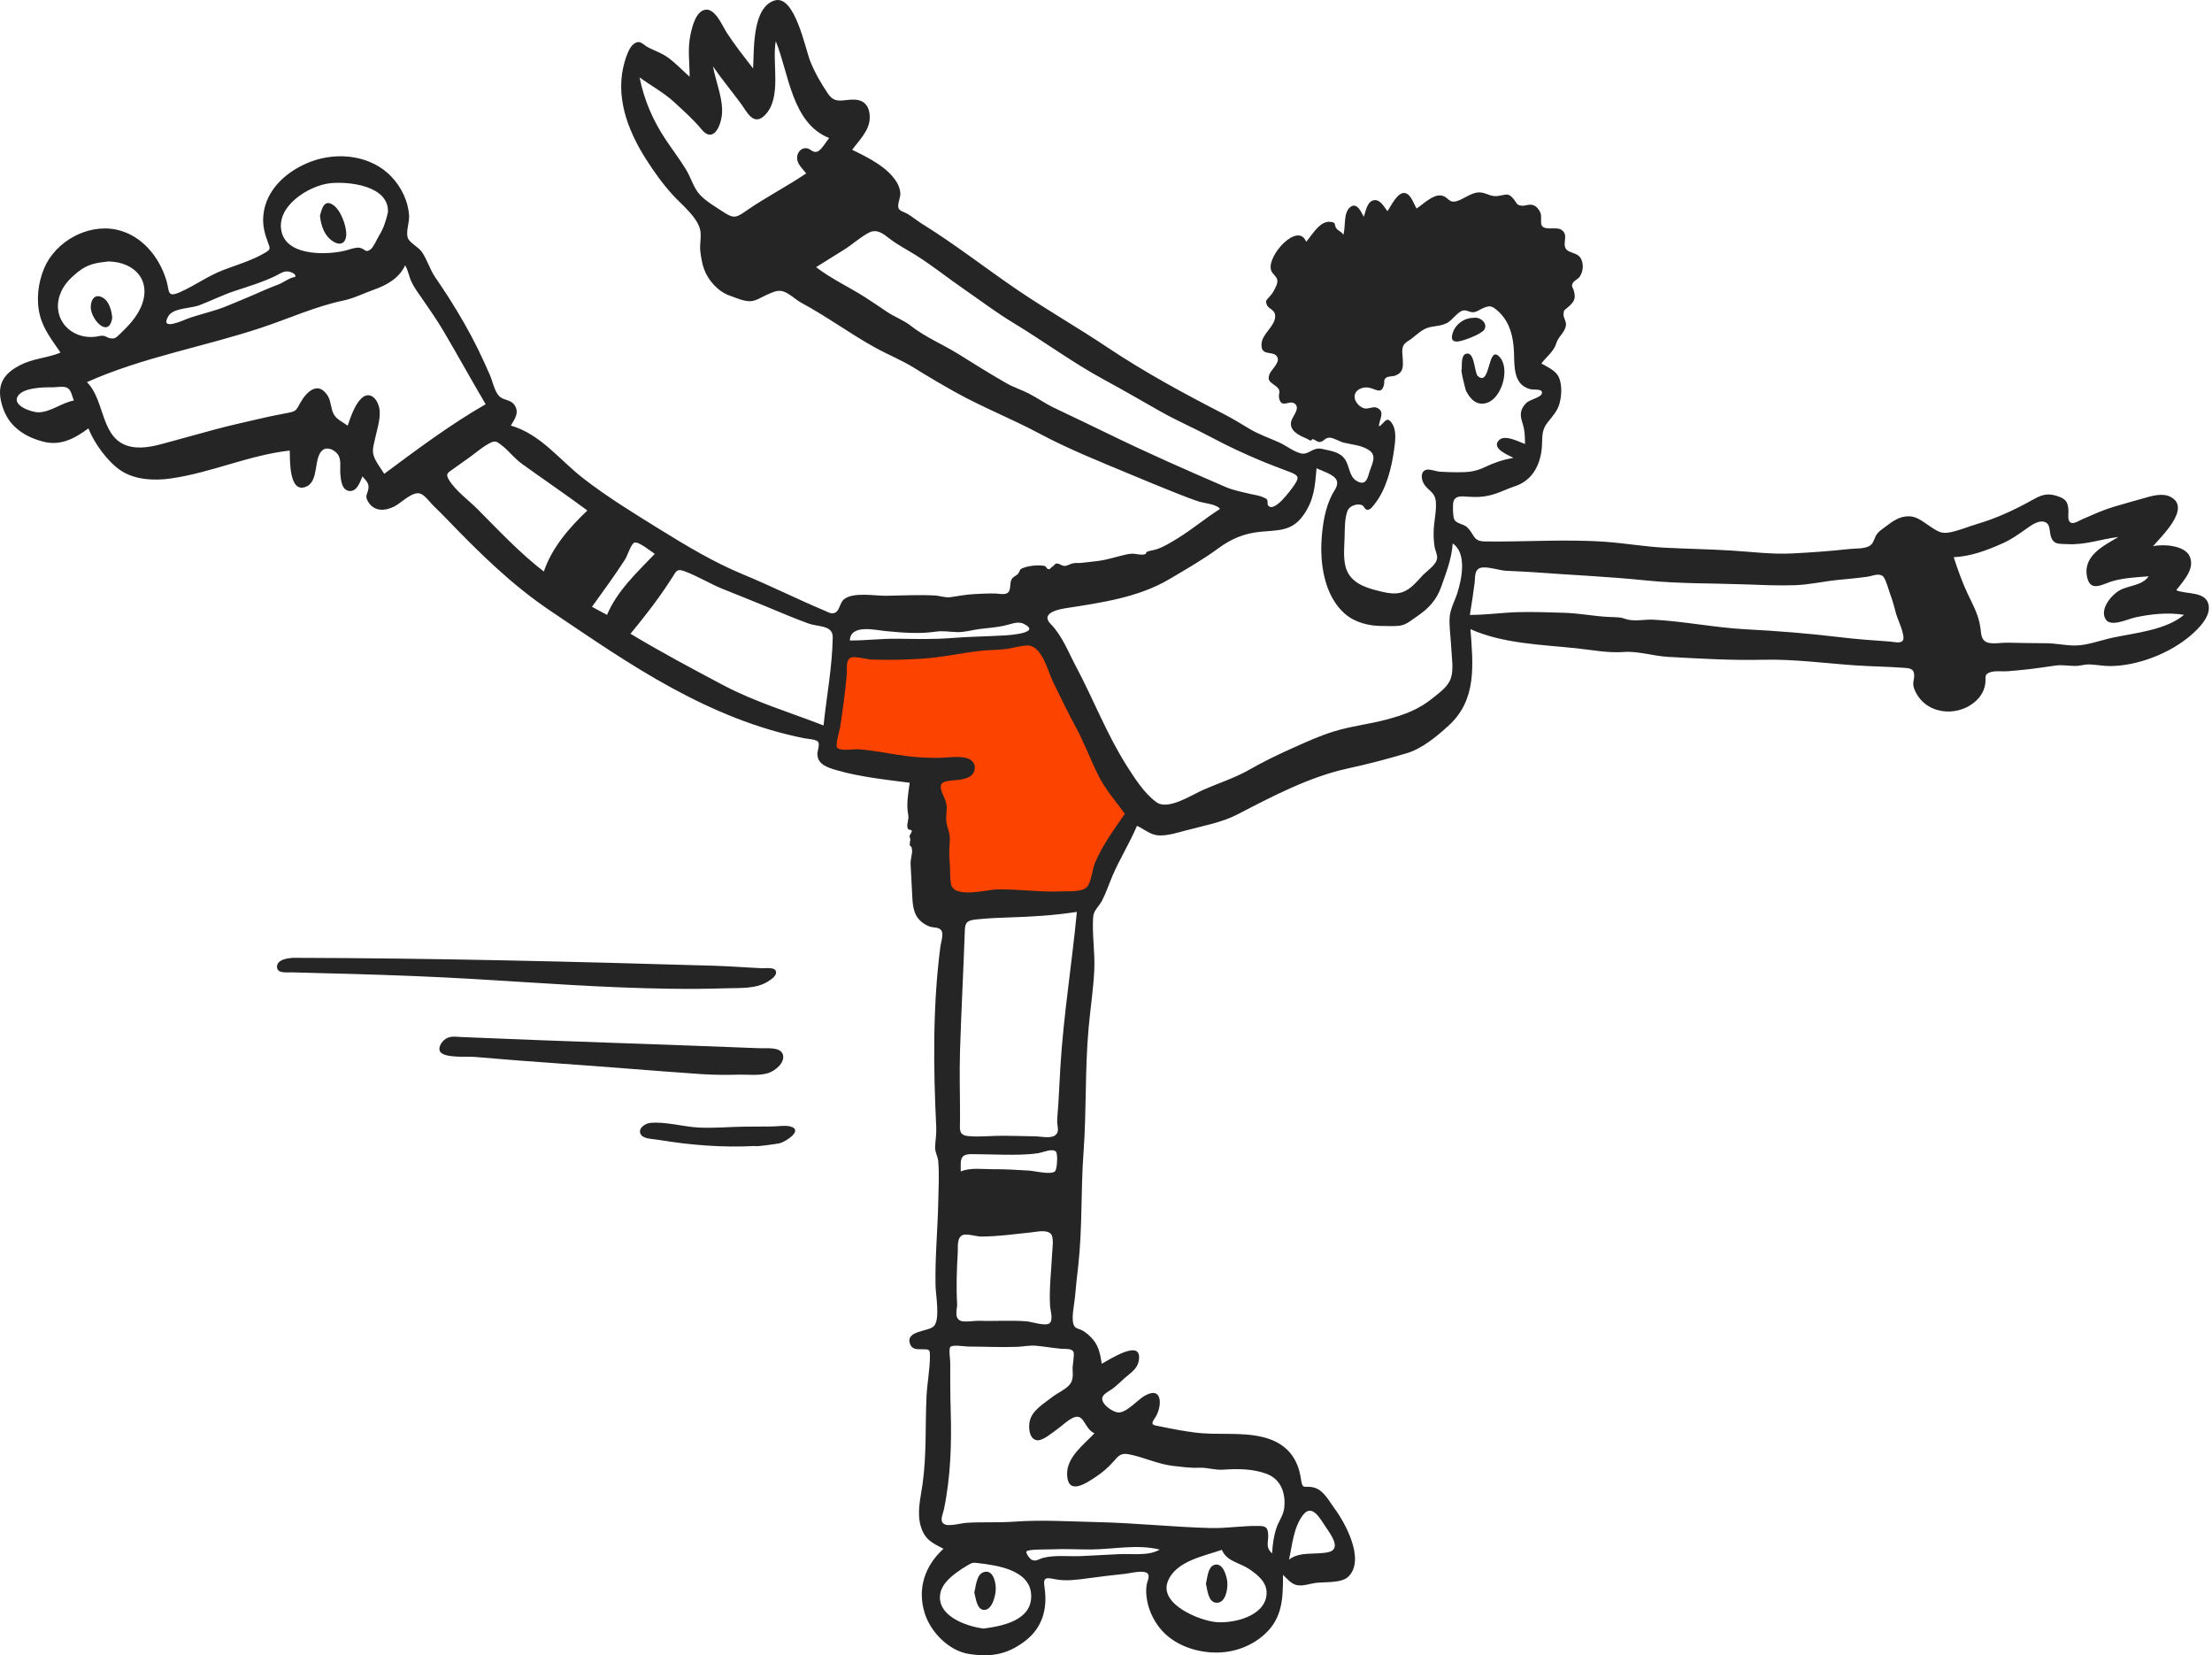 <svg width="401" height="300" viewBox="0 0 401 300" fill="none" xmlns="http://www.w3.org/2000/svg">
<path fill-rule="evenodd" clip-rule="evenodd" d="M167.877 117.541C163.276 117.835 158.637 117.715 154.031 117.569C153.578 117.554 152.493 117.343 152.216 117.614C151.898 117.927 151.966 119.647 151.913 120.073C151.516 123.3 151.117 126.528 150.72 129.756C150.537 131.238 150.354 132.72 150.172 134.202C150.12 134.623 149.604 136.445 149.85 136.81C150.298 137.475 153.506 137.627 154.352 137.79L164.42 139.73C165.369 139.912 167.789 139.955 168.228 140.704C168.507 141.179 168.337 142.466 168.37 143.005L168.644 147.454C169.002 153.281 169.361 159.108 169.719 164.935C176.845 164.362 183.971 163.79 191.097 163.217C192.831 163.077 194.565 162.938 196.299 162.799C196.711 162.765 197.577 162.852 197.914 162.624C198.65 162.126 199.277 159.994 199.674 159.228C200.686 157.275 201.698 155.322 202.71 153.369C203.686 151.487 204.661 149.605 205.636 147.723C205.886 147.241 206.509 146.438 206.494 145.911C206.476 145.318 205.591 144.255 205.314 143.748C204.503 142.261 203.693 140.774 202.882 139.287C198.869 131.924 194.857 124.561 190.844 117.199C190.64 116.825 190.186 115.469 189.788 115.262C189.015 114.862 186.312 115.667 185.479 115.762C179.626 116.43 173.758 117.166 167.877 117.541Z" fill="#FD4300"/>
<path fill-rule="evenodd" clip-rule="evenodd" d="M100 104.893C101.422 106.581 102.845 108.269 104.268 109.957C108.04 105.301 111.812 100.645 115.584 95.989C113.693 95.144 111.802 94.299 109.911 93.454C108.233 92.704 108.447 93.061 107.385 94.547C104.924 97.996 102.462 101.445 100 104.893Z" fill="#252525"/>
<path fill-rule="evenodd" clip-rule="evenodd" d="M172.745 214.718C172.739 217.171 172.733 219.625 172.727 222.078C180.231 221.708 187.735 221.339 195.238 220.969C194.897 219.94 194.556 218.911 194.215 217.882C193.949 217.078 193.612 214.648 192.965 214.109C192.258 213.52 189.148 214.127 188.199 214.161C183.047 214.347 177.896 214.533 172.745 214.718Z" fill="#252525"/>
<path fill-rule="evenodd" clip-rule="evenodd" d="M154.869 29.004C146.103 34.542 137.337 40.08 128.571 45.618C130.507 47.882 132.442 50.145 134.377 52.409C134.841 52.951 134.923 53.294 135.453 53.241C136.07 53.18 137.108 52.212 137.622 51.892C143.836 48.024 150.05 44.156 156.264 40.288C158.144 39.118 160.024 37.947 161.905 36.777C159.559 34.186 157.214 31.595 154.869 29.004Z" fill="#252525"/>
<path fill-rule="evenodd" clip-rule="evenodd" d="M358.539 115.56C358.222 112.986 356.924 110.369 355.975 107.985C354.856 105.175 353.677 102.39 352.47 99.617C351.705 97.862 351.428 98.293 349.43 98.372C347.094 98.463 344.759 98.554 342.424 98.646C344.222 105.174 346.02 111.701 347.818 118.229C348.13 119.359 348.633 123.595 349.613 124.167C349.953 124.366 351.126 124.11 351.511 124.096C352.613 124.055 353.714 124.013 354.816 123.972C356.313 123.916 357.81 123.86 359.307 123.804C359.099 121.053 358.876 118.299 358.539 115.56Z" fill="#252525"/>
<path fill-rule="evenodd" clip-rule="evenodd" d="M210.232 280.845C206.214 279.83 201.843 280.792 197.795 280.82C195.41 280.837 193.03 280.678 190.646 280.801C189.848 280.842 186.195 280.736 186.07 281.216C185.975 281.585 186.701 282.514 186.983 282.667C187.771 283.097 188.326 282.544 189.122 282.34C191.279 281.783 193.801 282.127 196.017 282.021C198.336 281.91 200.654 281.772 202.973 281.666C205.283 281.559 208.23 282.038 210.232 280.845ZM13.387 72.587C13.079 71.881 12.952 70.76 12.244 70.318C11.588 69.908 10.213 70.207 9.455 70.197C7.843 70.175 4.343 70.237 3.29 71.705C2.01 73.489 5.776 74.761 7.033 74.727C9.215 74.667 11.201 72.991 13.387 72.587ZM53.515 50.195C53.681 49.743 53.098 49.444 52.676 49.3C51.605 48.934 50.9 49.543 49.956 50.002C47.574 51.159 44.985 51.924 42.479 52.76C40.298 53.487 38.274 54.507 36.135 55.327C34.619 55.908 31.418 55.795 30.544 57.261C28.82 60.156 33.337 57.984 34.133 57.703C36.417 56.898 38.848 56.402 41.087 55.481C43.241 54.596 45.438 53.695 47.571 52.736C48.544 52.298 49.511 51.926 50.503 51.544C51.431 51.187 52.528 50.289 53.515 50.195ZM118.697 100.382C118.128 100.033 115.795 98.086 115.012 98.343C114.4 98.544 113.715 100.781 113.333 101.369C111.423 104.31 109.363 107.13 107.315 109.975C108.223 110.464 109.132 110.952 110.042 111.441C111.895 107.049 115.469 103.762 118.697 100.382ZM154.065 116.081C156.991 116.088 159.889 115.721 162.811 115.762C166.086 115.808 169.303 115.896 172.574 115.629C175.793 115.365 179 115.353 182.218 115.157C183.231 115.095 188.869 114.665 185.566 113.053C184.455 112.51 183.119 113.186 181.912 113.43C180.514 113.712 179.102 113.818 177.689 113.988C176.342 114.15 174.911 114.598 173.552 114.565C172.127 114.53 171.057 114.276 169.624 114.482C166.654 114.909 163.696 114.67 160.727 114.395C158.68 114.205 154.186 113.054 154.065 116.081ZM233.679 282.664C235.562 281.145 238.54 281.803 240.778 281.319C243.248 280.784 241.303 278.166 240.355 276.772C239.368 275.318 237.881 272.414 236.221 274.565C234.487 276.812 234.282 279.981 233.679 282.664ZM174.409 216.685C174.346 218.05 173.67 219.454 175.09 219.923C176.452 220.372 178.79 219.689 180.202 219.567C182.042 219.408 183.853 219.105 185.687 218.915C186.506 218.831 187.329 218.768 188.153 218.843C188.719 218.895 190.086 219.511 190.593 219.256C191.216 218.943 191.517 217.254 191.009 216.603C190.458 215.897 187.128 216.597 185.937 216.687C182.056 216.982 178.273 216.511 174.409 216.685ZM174.171 212.306C175.958 211.57 178.081 211.915 179.962 211.904C182.176 211.893 184.364 212.014 186.572 212.158C187.549 212.221 190.4 212.945 191.22 212.32C191.651 211.991 191.805 209.174 191.44 208.742C190.844 208.037 188.972 208.886 188.205 209C186.152 209.305 184.056 209.298 181.984 209.278C180.045 209.261 178.099 209.175 176.161 209.17C173.865 209.165 174.176 210.338 174.171 212.306ZM112.706 96.802C111.976 96.379 109.58 94.434 108.685 94.729C107.924 94.981 107.115 97.302 106.66 98.031C105.794 99.42 104.879 100.783 103.981 102.152C103.407 103.028 101.877 104.61 102.138 105.794C102.277 106.424 103.552 107.513 104.195 107.322C104.859 107.125 105.953 104.654 106.322 104.167C108.317 101.532 110.823 99.549 112.706 96.802ZM345.035 99.656C347.592 104.667 347.921 110.334 349.306 115.713C349.629 116.964 350.126 118.2 350.399 119.459C350.552 120.161 350.271 121.363 350.664 121.96C351.647 123.455 356.196 122.98 357.177 121.664C357.753 120.891 357.306 120.089 357.06 119.287C356.729 118.203 356.888 117.259 356.696 116.177C356.311 114.009 354.357 111.82 353.43 109.819C352.418 107.633 351.952 105.002 350.502 103.049C349.531 101.743 346.808 99.046 345.035 99.656ZM178.312 295.153C181.733 294.703 187.115 293.686 186.935 289.088C186.757 284.518 180.765 283.706 177.43 283.305C176.452 283.188 176.346 283.132 175.353 283.724C174.671 284.131 173.992 284.566 173.356 285.041C172.118 285.966 170.715 287.226 170.451 288.839C169.779 292.937 175.309 294.789 178.312 295.153ZM158.756 35.527C160.308 35.691 158.243 34.183 157.852 34C156.664 33.446 155.345 33.546 154.084 33.757C151.033 34.267 148.332 36.829 145.725 38.413C142.964 40.089 140.239 41.985 137.36 43.449C136.044 44.118 134.956 44.686 133.862 45.685C133.305 46.194 133.112 46.547 132.362 46.547C131.947 46.547 131.02 45.576 130.578 46.138C129.343 47.706 135.565 48.213 136.214 48.107C139.458 47.576 142.272 46.345 145.055 44.676C147.897 42.973 150.915 41.589 153.771 39.931C155.005 39.214 156.062 38.263 157.188 37.411C157.349 37.289 157.641 36.878 157.804 36.722C158.066 36.799 158.285 36.731 158.461 36.518C158.553 36.186 158.651 35.855 158.756 35.527ZM221.507 280.888C218.352 282.008 213.194 282.88 211.714 286.581C210.037 290.773 217.574 293.762 220.532 293.99C223.639 294.229 229.161 292.971 229.594 289.107C229.843 286.883 228.08 285.464 226.432 284.355C224.748 283.221 222.345 282.978 221.507 280.888ZM19.624 47.384C17.394 47.64 15.878 47.86 14.102 49.307C12.628 50.509 11.413 51.722 10.813 53.575C9.424 57.858 12.856 61.535 17.265 61.036C17.751 60.981 18.226 60.802 18.719 60.851C19.173 60.897 19.489 61.222 19.873 61.287C20.776 61.441 20.951 61.282 21.692 60.58C23.203 59.146 24.72 57.57 25.557 55.635C27.574 50.975 24.542 47.468 19.624 47.384ZM70.329 38.459C70.546 33.635 63.204 32.843 59.819 33.21C55.975 33.626 49.668 37.529 51.132 42.317C52.421 46.532 59.69 46.21 62.832 45.354C63.504 45.171 64.548 44.773 65.21 44.907C66.203 45.108 66.252 45.926 67.188 45.186C67.776 44.721 68.308 43.366 68.723 42.698C69.551 41.368 69.979 39.981 70.329 38.459ZM173.524 236.527C173.423 237.56 173.028 238.888 174.14 239.379C174.827 239.683 176.733 239.35 177.423 239.375C180.304 239.477 183.26 239.248 186.122 239.477C186.969 239.545 189.499 240.404 190.252 239.828C190.989 239.265 190.414 237.504 190.365 236.715C190.164 233.498 190.595 230.371 190.734 227.172C190.771 226.313 191.125 224.225 190.467 223.589C189.665 222.814 187.885 223.262 186.929 223.359C183.947 223.661 180.879 224.103 177.882 224.11C177.059 224.112 175.237 223.528 174.523 223.836C173.427 224.308 173.685 225.958 173.624 227.011C173.441 230.187 173.32 233.349 173.524 236.527ZM106.481 92.519C102.571 89.622 98.519 86.876 94.609 84.059C93.217 83.057 92.182 81.625 90.877 80.647C90.059 80.032 89.81 79.765 88.692 80.358C87.399 81.043 86.198 82.12 85.005 82.971C84.004 83.685 82.998 84.393 81.996 85.105C81.067 85.764 80.755 85.913 81.414 87.008C82.572 88.934 84.978 90.671 86.551 92.255C90.432 96.164 94.223 100.207 98.584 103.584C100.083 99.21 103.184 95.654 106.481 92.519ZM150.31 25.012C143.523 22.33 143.008 13.249 140.634 7.461C139.899 11.424 141.849 17.863 138.557 20.975C136.532 22.889 135.359 20.188 134.272 18.718C132.616 16.48 130.839 14.341 129.258 12.045C129.744 14.814 131.134 17.922 130.874 20.737C130.67 22.948 129.257 25.976 127.201 23.469C125.789 21.747 123.981 20.137 122.334 18.61C120.354 16.775 118.096 15.589 115.944 14.024C116.777 18.164 118.366 21.84 120.707 25.344C121.908 27.142 123.224 28.869 124.357 30.712C125.284 32.218 125.722 34.091 126.95 35.371C128.097 36.566 129.784 37.52 131.158 38.438C133.114 39.745 133.583 39.373 135.382 38.131C138.863 35.727 142.644 33.802 146.148 31.428C145.499 30.57 144.463 29.723 144.497 28.555C144.525 27.61 145.248 26.75 146.216 26.863C146.975 26.952 147.325 27.747 148.17 27.479C148.883 27.252 149.859 25.547 150.31 25.012ZM384.029 97.325C380.883 97.697 377.947 98.817 374.723 98.613C373.418 98.53 372.444 98.771 371.872 97.462C371.414 96.415 371.882 94.826 370.445 94.541C369.379 94.33 368.061 95.32 367.273 95.88C365.858 96.886 364.604 97.779 363.002 98.49C360.161 99.75 357.278 100.846 354.173 100.983C354.924 103.264 355.715 105.549 356.755 107.717C357.752 109.795 358.733 111.563 359.03 113.878C359.157 114.869 359.157 115.948 360.129 116.384C361.083 116.811 362.784 116.459 363.817 116.477C366.181 116.52 368.548 116.575 370.913 116.581C372.715 116.584 374.508 117.014 376.263 116.989C378.445 116.957 380.913 116.009 383.041 115.559C387.073 114.706 392.715 114.177 395.928 111.427C392.954 110.959 389.925 111.277 387.003 111.918C385.666 112.212 382.597 113.74 381.701 112.21C380.633 110.387 382.723 107.87 384.198 107.023C385.862 106.067 388.345 106.17 389.518 104.447C387.303 104.634 384.969 104.716 382.827 105.367C381.186 105.866 379.069 107.288 378.419 104.826C377.367 100.836 381.285 98.944 384.029 97.325ZM149.294 131.483C149.85 126.201 150.87 120.864 150.96 115.547C150.999 113.25 148.403 113.661 146.586 113.008C143.946 112.059 141.357 110.936 138.765 109.866C136.18 108.799 133.582 107.77 130.988 106.725C128.633 105.777 126.374 104.343 124 103.501C122.708 103.042 122.607 103.49 121.857 104.675C121.128 105.829 120.362 106.958 119.568 108.068C117.902 110.401 116.119 112.647 114.296 114.858C119.781 118.16 125.506 121.212 131.166 124.205C136.942 127.259 143.225 129.108 149.294 131.483ZM266.462 111.448C269.363 111.455 272.188 111.037 275.077 110.948C277.933 110.861 280.694 110.986 283.526 111.06C286.246 111.131 288.913 111.683 291.625 111.812C292.285 111.843 292.971 111.84 293.627 111.913C294.286 111.987 294.677 112.232 295.29 112.336C296.794 112.591 298.259 112.23 299.777 112.311C305.374 112.61 310.889 113.76 316.488 114.051C322.243 114.351 327.861 114.798 333.59 115.488C336.618 115.853 339.651 116.067 342.693 116.28C343.317 116.324 344.652 116.717 344.994 116.005C345.409 115.141 344.001 112.189 343.742 111.274C343.405 110.085 343.128 108.869 342.676 107.716C342.411 107.042 341.853 104.842 341.315 104.414C340.566 103.818 339.447 104.391 338.572 104.517C336.8 104.773 334.999 104.926 333.218 105.101C330.58 105.362 327.941 105.985 325.305 106.064C322.33 106.153 319.37 106.026 316.398 105.915C310.447 105.692 304.351 105.807 298.43 105.199C291.588 104.497 284.714 104.211 277.856 103.695C276.23 103.573 274.6 103.542 272.973 103.444C271.809 103.375 269.433 102.557 268.345 102.936C267.24 103.321 267.45 104.629 267.324 105.646C267.086 107.585 266.777 109.519 266.462 111.448ZM195.217 165.27C191.088 165.905 187.038 166.154 182.864 166.274C181.023 166.326 179.194 166.415 177.36 166.599C175.827 166.753 174.968 166.82 174.911 168.499C174.662 175.861 174.261 183.144 174.035 190.509C173.907 194.667 174.054 198.83 174.04 202.99C174.034 204.569 173.711 205.707 175.446 205.891C177.554 206.115 179.766 205.821 181.887 205.841C183.839 205.86 185.792 205.908 187.744 205.95C188.997 205.977 191.321 206.601 191.742 205.083C191.876 204.598 191.635 203.746 191.647 203.209C191.671 202.21 191.794 201.201 191.854 200.202C191.992 197.911 192.093 195.618 192.232 193.327C192.801 183.941 194.332 174.632 195.217 165.27ZM147.943 48.419C150.666 50.509 153.764 51.946 156.675 53.773C158.071 54.65 159.418 55.589 160.785 56.508C162.192 57.453 163.826 58.025 165.155 59.075C167.727 61.107 170.91 62.401 173.736 64.164C176.607 65.956 179.469 67.75 182.405 69.433C183.705 70.178 185.126 70.626 186.458 71.298C188.056 72.103 189.505 73.159 191.124 73.929C194.59 75.577 198.052 77.228 201.504 78.908C208.279 82.207 215.224 85.254 222.141 88.243C223.615 88.88 225.165 89.159 226.719 89.536C227.452 89.713 228.383 89.805 229.044 90.158C229.249 90.268 229.467 90.284 229.631 90.468C229.943 90.822 229.678 91.318 229.87 91.581C230.947 93.055 233.938 88.912 234.634 87.908C235.708 86.357 235.272 86.106 233.614 85.462C231.94 84.813 230.252 84.201 228.596 83.507C225.547 82.229 222.429 80.783 219.516 79.218C216.487 77.589 213.331 76.245 210.334 74.546C206.972 72.641 203.636 70.697 200.235 68.86C194.498 65.76 189.228 61.851 183.655 58.486C180.577 56.629 177.684 54.418 174.706 52.372C171.8 50.376 169.046 48.147 166.079 46.282C164.446 45.256 162.749 44.403 161.223 43.218C160.083 42.332 158.946 41.424 157.516 42.167C155.972 42.97 154.514 44.32 153.014 45.253C151.322 46.306 149.633 47.363 147.943 48.419ZM274.366 82.971C273.482 82.508 270.236 81.273 271.76 79.76C272.845 78.684 275.408 80.114 276.459 80.47C276.437 78.982 276.439 77.955 275.96 76.536C275.479 75.11 275.613 74.031 276.786 72.951C277.322 72.456 279.268 72.03 279.494 71.381C279.844 70.374 278.099 70.693 277.503 70.552C274.355 69.808 274.545 66.507 274.467 63.98C274.374 61.01 273.679 58.153 271.383 56.222C270.346 55.35 269.972 55.348 268.694 55.921C268.224 56.132 267.8 56.472 267.28 56.565C266.545 56.698 266.053 56.219 265.399 56.251C264.386 56.301 263.352 57.977 262.366 58.512C261.089 59.206 259.832 58.999 258.57 59.495C257.447 59.937 256.362 61.134 255.315 61.77C253.89 62.638 254.214 63.489 254.305 65.192C254.381 66.614 254.336 67.546 252.938 68.073C252.488 68.243 251.695 68.167 251.311 68.44C250.745 68.844 251.052 69.148 250.869 69.823C250.407 71.532 249.426 70.489 248.175 70.261C246.652 69.983 244.973 71.058 245.769 72.693C246.054 73.279 246.665 73.812 247.277 73.994C248.001 74.209 248.904 73.617 249.572 73.884C251.274 74.566 249.914 76.183 249.995 77.284C251.028 76.723 251.379 75.116 252.447 76.898C253.219 78.185 252.912 80.141 252.72 81.547C252.276 84.8 251.279 88.784 249.163 91.394C248.858 91.769 248.403 92.475 247.83 92.386C247.354 92.313 247.297 91.695 246.885 91.537C246.001 91.196 244.648 91.7 244.31 92.518C243.738 93.901 243.797 95.93 243.752 97.393C243.7 99.078 243.502 100.983 243.911 102.636C244.609 105.458 247.234 106.441 249.788 107.064C251.211 107.411 252.771 107.816 254.212 107.328C255.783 106.796 256.864 105.368 257.972 104.216C258.805 103.35 260.421 102.364 260.529 101.111C260.58 100.525 260.163 99.716 260.068 99.116C259.917 98.162 259.874 97.199 259.9 96.234C259.946 94.463 260.442 92.661 260.291 90.89C260.135 89.077 258.788 88.947 258.054 87.551C257.617 86.718 257.514 85.421 258.578 85.137C259.195 84.973 260.353 85.442 261.022 85.489C262.043 85.562 263.078 85.578 264.101 85.588C265.988 85.607 267.41 85.51 269.118 84.689C270.876 83.844 272.446 83.316 274.366 82.971ZM230.616 281.542C230.687 279.997 230.902 278.452 231.38 276.977C231.787 275.724 232.66 274.626 232.807 273.331C233.113 270.628 232.217 268.088 229.612 267.113C227.085 266.167 224.348 266.182 221.71 266.36C220.178 266.463 218.88 265.938 217.377 266.008C215.795 266.081 214.399 265.864 212.827 265.697C209.909 265.387 207.422 264.102 204.588 263.559C203.201 263.292 202.721 263.884 201.873 264.861C200.938 265.936 199.885 266.84 198.7 267.629C196.879 268.843 193.621 271.073 193.448 267.31C193.302 264.152 196.465 261.812 198.418 259.767C196.439 258.926 196.609 255.803 194.31 257.06C193.312 257.605 192.524 258.412 191.602 259.066C190.827 259.616 189.047 261.149 188.026 261.03C186.587 260.862 186.433 258.815 186.648 257.68C187.04 255.617 189.196 254.43 190.726 253.219C191.65 252.487 193.033 251.911 193.819 251.051C194.654 250.138 194.468 249.114 194.44 247.966C194.428 247.443 194.82 245.475 194.607 245.024C194.279 244.328 193.144 244.513 192.335 244.441C190.833 244.307 189.343 244.043 187.848 243.902C186.675 243.791 185.549 244.055 184.376 244.098C181.412 244.207 178.415 244.053 175.447 244.044C174.909 244.042 172.653 243.657 172.278 244.123C171.955 244.524 172.263 246.385 172.261 246.866C172.251 249.852 172.261 252.835 172.35 255.82C172.525 261.709 172.329 267.757 171.119 273.546C170.9 274.595 170.211 275.758 171.273 276.274C172.091 276.671 174.274 276.054 175.166 275.996C178.058 275.806 180.981 275.993 183.857 275.783C188.864 275.417 194.044 275.753 199.151 275.871C205.945 276.03 212.702 276.765 219.494 276.939C222.447 277.014 225.45 276.475 228.364 276.564C229.509 276.6 229.834 276.889 229.898 278.117C229.975 279.576 229.341 280.359 230.616 281.542ZM88.041 73.259C85.431 68.85 82.971 64.354 80.364 59.944C79.186 57.953 77.864 56.06 76.549 54.158C75.875 53.184 75.131 52.199 74.616 51.126C74.144 50.144 74.004 49.014 73.448 48.071C72.397 50.394 70.142 51.668 67.781 52.5C65.947 53.146 64.158 54.071 62.244 54.47C57.239 55.514 52.288 57.764 47.376 59.395C36.947 62.857 25.8 64.758 15.759 69.257C19.186 72.648 18.121 79.879 23.838 80.973C26.112 81.408 28.487 80.708 30.664 80.109C33.413 79.351 36.163 78.6 38.915 77.851C41.9 77.037 44.915 76.406 47.925 75.696C49.436 75.339 50.958 75.092 52.472 74.77C53.734 74.502 53.749 74.24 54.41 73.052C55.528 71.043 57.602 68.987 59.356 71.638C60.07 72.718 59.919 74.073 60.545 75.143C61.079 76.056 62.223 76.531 63.026 77.148C63.584 75.573 64.25 73.441 65.483 72.231C66.827 70.911 68.163 71.973 68.647 73.524C69.229 75.388 68.371 77.656 67.997 79.49C67.813 80.386 67.466 81.416 67.676 82.336C67.956 83.558 69.02 84.817 69.655 85.877C75.582 81.459 81.638 76.947 88.041 73.259ZM203.923 147.485C202.188 145.132 200.353 143.047 199.05 140.411C197.657 137.594 196.531 134.56 195.046 131.815C193.571 129.088 192.214 126.31 190.867 123.511C189.927 121.557 188.858 116.867 186.166 116.984C184.822 117.043 183.45 117.527 182.098 117.66C180.513 117.816 178.921 117.807 177.338 118.001C173.865 118.426 170.484 119.185 166.978 119.391C163.966 119.568 160.915 119.658 157.899 119.527C157.077 119.492 154.938 118.851 154.176 119.218C153.288 119.646 153.585 121.314 153.51 122.168C153.227 125.379 152.793 128.592 152.305 131.777C152.221 132.32 151.382 135.035 151.757 135.493C152.337 136.201 154.827 135.728 155.638 135.791C158.841 136.037 161.989 136.769 165.179 137.123C166.798 137.302 168.418 137.344 170.046 137.35C171.627 137.355 173.933 136.919 175.433 137.46C176.397 137.809 176.944 138.628 176.633 139.672C176.29 140.823 175.173 141.08 174.139 141.295C173.38 141.453 171.178 141.365 170.7 142.063C170.183 142.818 171.089 144.241 171.345 144.958C171.834 146.331 171.556 146.921 171.52 148.264C171.482 149.678 172.3 150.922 172.191 152.351C172.085 153.748 172.026 154.864 172.162 156.289C172.282 157.54 172.199 158.911 172.375 160.127C172.781 162.941 178.865 161.239 180.753 161.196C184.656 161.109 188.574 161.74 192.461 161.553C193.605 161.498 196.257 161.706 197.064 160.735C197.882 159.751 198.011 157.506 198.539 156.289C199.915 153.108 201.967 150.32 203.923 147.485ZM238.672 84.859C238.388 88.124 238.23 90.638 236.275 93.385C234.187 96.319 231.787 96.056 228.491 96.378C225.533 96.668 223.212 97.645 220.836 99.394C218.042 101.451 215.028 103.159 212.05 104.929C206.385 108.297 199.629 109.228 193.196 110.229C191.579 110.481 188.593 111.205 190.496 113.122C192.542 115.183 193.688 118.224 195.063 120.802C198.214 126.714 200.63 133.064 204.225 138.727C205.677 141.014 207.415 143.774 209.644 145.389C211.76 146.922 216.008 144.075 218.161 143.134C220.961 141.91 223.899 140.981 226.536 139.471C228.996 138.063 231.5 136.848 234.086 135.688C236.625 134.549 239.084 133.416 241.743 132.585C244.872 131.606 248.179 131.259 251.357 130.407C254.618 129.534 257.192 128.607 259.827 126.446C261.052 125.442 262.544 124.438 263.037 122.851C263.542 121.227 263.17 119.157 263.094 117.492C263.013 115.752 262.743 113.97 262.778 112.229C262.814 110.474 263.674 109.097 264.194 107.467C265.014 104.894 265.947 100.229 263.35 98.496C263.167 101.245 262.198 103.712 261.29 106.29C260.415 108.774 258.98 110.293 256.833 111.741C256.016 112.292 255.133 113.059 254.166 113.309C253.14 113.574 251.705 113.438 250.639 113.45C248.242 113.475 245.644 112.847 243.797 111.231C240.059 107.958 239.243 102.094 239.604 97.442C239.812 94.766 240.253 92.071 241.479 89.657C241.901 88.827 242.74 87.941 242.271 86.969C241.782 85.952 239.588 85.336 238.672 84.859ZM164.918 141.866C160.508 141.29 155.917 140.822 151.634 139.578C150.076 139.125 148.196 138.551 148.18 136.683C148.174 136.109 148.604 135.073 148.357 134.534C148.103 133.981 146.525 133.944 145.794 133.798C137.3 132.114 129.41 128.821 121.828 124.698C114.159 120.527 107.075 115.606 99.838 110.746C92.778 106.004 86.912 100.214 81.044 94.124C80.229 93.278 79.392 92.454 78.55 91.634C77.936 91.036 77.083 89.818 76.275 89.493C74.824 88.909 72.795 91.12 71.511 91.778C69.842 92.635 67.85 92.764 66.749 90.96C66.021 89.768 66.698 89.55 66.802 88.429C66.887 87.507 66.256 86.984 65.701 86.342C65.273 87.353 64.704 89.201 63.247 88.971C61.937 88.765 61.794 86.96 61.7 85.931C61.592 84.731 61.965 83.207 61.154 82.236C60.515 81.472 59.267 80.914 58.449 81.606C56.804 82.998 57.871 87.144 55.549 88.178C52.276 89.635 52.595 82.987 52.526 81.658C45.198 82.468 38.31 85.669 30.974 86.716C27.989 87.143 24.54 87.003 21.934 85.299C19.539 83.732 17.05 80.285 16.026 77.639C13.569 79.46 10.999 80.857 7.844 80.045C4.636 79.218 1.814 77.439 0.635 74.214C-0.548 70.978 -0.206 68.514 2.748 66.687C3.957 65.94 4.913 65.574 6.243 65.213C7.716 64.813 9.582 64.524 10.972 63.891C9.538 61.796 7.907 59.743 7.256 57.24C6.52 54.416 6.887 51.24 8.027 48.57C10.088 43.745 15.881 40.517 21.099 41.62C25.652 42.582 28.874 46.524 30.168 50.835C30.755 52.796 30.239 54.008 32.637 52.947C35.36 51.743 37.743 49.971 40.556 48.908C42.995 47.985 45.656 47.211 47.917 45.886C49.087 45.201 49.032 45.142 48.555 43.885C47.963 42.323 47.597 40.868 47.729 39.171C48.106 34.311 52.129 30.866 56.433 29.267C61.313 27.454 67.364 28.17 71.021 32.088C72.798 33.991 74.01 36.493 74.165 39.112C74.235 40.273 73.543 42.037 73.928 43.108C74.264 44.039 75.854 44.753 76.468 45.644C77.441 47.057 77.891 48.748 78.857 50.186C79.694 51.43 80.542 52.665 81.347 53.932C83.301 57.008 85.133 60.159 86.73 63.437C87.461 64.936 88.147 66.456 88.817 67.984C89.277 69.031 89.656 70.945 90.483 71.78C91.318 72.624 92.564 72.354 93.281 73.421C94.184 74.766 93.326 75.955 92.61 77.126C98.054 78.721 101.397 83.331 105.754 86.709C110.152 90.119 114.979 93.072 119.707 95.995C124.628 99.039 129.459 101.939 134.817 104.151C139.81 106.212 144.635 108.641 149.614 110.728C150.312 111.021 150.856 111.409 151.546 110.954C152.184 110.534 152.313 109.178 152.98 108.628C154.67 107.236 158.647 108.009 160.659 107.977C163.56 107.932 166.504 107.768 169.403 107.918C170.385 107.968 171.333 108.36 172.295 108.23C173.769 108.032 175.145 107.731 176.679 107.669C177.956 107.617 179.23 107.522 180.509 107.568C181.115 107.59 182.14 107.85 182.684 107.437C183.362 106.923 182.954 105.69 183.417 104.942C183.717 104.457 184.311 104.324 184.602 103.942C184.565 103.991 185.065 103.128 184.927 103.237C185.82 102.532 188.32 102.319 189.376 102.57C189.681 102.643 189.731 103.156 190.115 103.157C190.497 103.158 190.527 102.772 190.797 102.68C191.077 102.583 191.153 102.195 191.528 102.136C191.942 102.07 192.473 102.537 192.922 102.563C193.428 102.592 193.91 102.257 194.381 102.126C195.006 101.953 195.488 102.08 196.009 102.018C196.959 101.905 197.98 101.799 198.967 101.683C200.402 101.515 201.799 101.067 203.199 100.727C203.813 100.577 204.426 100.403 205.059 100.355C205.79 100.299 206.741 100.644 207.431 100.481C208.021 100.342 207.54 100.131 208.052 99.954C208.604 99.763 209.202 99.71 209.762 99.516C211.05 99.07 212.238 98.33 213.395 97.624C216.089 95.979 218.499 93.93 221.163 92.241C220.555 91.356 218.291 91.206 217.333 90.894C216.015 90.463 214.722 89.958 213.432 89.449C210.501 88.292 207.592 87.079 204.683 85.867C199.166 83.568 193.617 81.351 188.344 78.53C183.39 75.881 178.1 73.817 173.188 71.073C170.689 69.677 168.188 68.208 165.758 66.694C163.495 65.284 161.06 64.322 158.716 63.032C154.136 60.513 149.93 57.379 145.332 54.913C144.246 54.33 143.041 53.097 141.869 52.781C140.862 52.508 139.84 53.07 138.93 53.464C137.966 53.882 137.061 54.567 135.979 54.59C134.788 54.616 133.424 53.974 132.3 53.585C130.211 52.862 128.396 50.859 127.636 48.773C127.265 47.753 127.094 46.62 126.956 45.547C126.794 44.276 127.223 42.78 126.913 41.571C126.324 39.27 123.602 37.11 122.08 35.46C120.19 33.411 118.552 31.118 117.06 28.767C113.725 23.513 111.411 17.28 113.27 11.095C113.553 10.152 114.058 8.595 114.893 7.967C116.051 7.095 116.547 8.113 117.548 8.618C118.792 9.246 119.973 9.611 121.139 10.464C122.553 11.498 123.716 12.759 125.019 13.915C125.026 11.245 124.61 8.905 125.186 6.231C125.482 4.859 126.144 2.004 127.89 1.76C129.701 1.506 130.999 4.788 131.787 5.985C133.253 8.211 134.89 10.299 136.521 12.403C136.732 9.138 136.299 1.377 140.404 0.093C144.081 -1.058 145.982 8.853 146.873 11.071C147.704 13.14 148.87 15.184 150.133 17.022C151.455 18.948 152.897 17.967 154.947 18.057C156.841 18.141 157.693 19.452 157.672 21.31C157.646 23.661 155.778 25.378 154.485 27.152C157.282 28.504 160.905 30.263 162.575 33.048C162.946 33.665 163.201 34.373 163.224 35.101C163.246 35.821 162.588 37.139 162.929 37.805C163.179 38.291 164.023 38.468 164.472 38.732C165.4 39.281 166.225 39.99 167.143 40.558C173.159 44.282 178.815 48.731 184.618 52.663C189.858 56.213 195.409 59.376 200.709 62.924C207.448 67.435 214.535 71.273 221.749 74.982C223.413 75.838 224.956 76.788 226.553 77.746C228.192 78.728 230.147 79.392 231.897 80.188C233.123 80.745 234.459 81.806 235.746 82.153C237.277 82.566 237.921 80.942 239.705 81.363C241.244 81.726 242.922 81.887 243.846 83.272C244.656 84.487 244.581 86.345 245.886 87.13C247.399 88.04 247.823 87.064 248.173 85.801C248.57 84.363 249.694 82.719 248.315 81.683C247.013 80.706 245.167 80.598 243.643 80.236C242.871 80.053 241.846 79.385 241.111 79.324C240.192 79.249 239.977 80.105 239.196 80.106C238.781 80.106 238.416 79.705 238.02 79.577C237.931 79.548 237.697 79.876 237.589 79.846C237.203 79.737 237.171 79.608 236.794 79.453C235.45 78.901 233.672 78.031 234.078 76.352C234.295 75.452 235.77 74.004 234.741 73.178C233.773 72.402 232.475 74.021 231.942 72.401C231.563 71.25 232.486 70.942 231.312 69.995C230.449 69.298 229.654 69.109 230.131 67.832C230.439 67.009 232.037 65.759 231.579 64.767C230.93 63.363 228.461 64.782 228.699 62.246C228.869 60.43 231.153 59.119 231.168 57.332C231.179 56.053 229.966 56.062 229.651 55.231C229.339 54.41 229.624 54.413 230.079 53.836C230.416 53.407 230.636 53.265 230.888 52.76C231.195 52.146 231.724 51.352 231.525 50.638C231.346 49.996 230.595 49.614 230.406 48.903C229.694 46.224 235.352 40.139 236.793 43.827C237.863 42.589 239.266 39.997 241.158 40.204C242.301 40.33 241.812 40.656 242.21 41.317C242.498 41.796 243.297 42.04 243.523 42.558C243.971 41.166 243.496 38.586 244.742 37.565C245.956 36.569 246.719 38.321 247.236 39.295C247.568 38.376 247.782 36.65 248.928 36.32C250.155 35.968 250.92 37.502 251.518 38.284C252.161 37.369 253.368 34.674 254.758 35.002C255.801 35.248 256.317 36.989 256.804 37.792C257.945 37.043 259.742 35.239 261.219 35.43C262.657 35.615 262.531 36.964 264.213 36.412C265.433 36.012 266.7 34.948 267.995 34.869C269.36 34.785 270.082 35.742 271.598 35.51C273.207 35.263 273.453 34.889 274.502 36.202C275.02 36.851 274.882 37.135 275.781 37.271C276.541 37.386 277.206 36.884 278.003 37.201C278.592 37.434 279.004 37.98 279.25 38.541C279.542 39.204 279.204 40.352 279.495 40.873C280.055 41.876 282.171 40.991 283.12 41.688C284.402 42.628 283.195 44.055 283.877 45.096C284.425 45.932 285.968 45.719 286.582 46.848C287.139 47.87 287.008 49.22 286.362 50.167C286.091 50.565 285.329 50.895 285.15 51.255C284.782 51.998 285.091 51.911 285.305 52.671C285.715 54.123 285.387 54.671 284.268 55.664C283.621 56.239 283.485 56.074 283.442 56.947C283.409 57.621 283.982 58.246 283.876 59C283.703 60.225 282.498 60.995 282.135 62.2C281.667 63.75 280.391 64.598 279.428 65.874C280.566 66.56 282.061 67.129 282.613 68.418C283.216 69.823 283.104 71.824 282.677 73.249C282.267 74.616 281.39 75.488 280.547 76.572C279.52 77.893 279.608 78.94 279.544 80.551C279.41 83.958 277.948 87.052 274.607 88.134C273.282 88.563 272.085 89.194 270.74 89.594C269.095 90.084 267.892 90.124 266.186 90.027C265.119 89.967 263.87 89.737 263.499 90.867C263.313 91.432 263.381 93.631 263.635 94.133C264.068 94.992 265.296 94.878 266.036 95.621C267.371 96.961 266.993 98.103 269.246 98.134C276.543 98.236 283.817 97.673 291.114 98.201C294.712 98.462 298.234 99.084 301.846 99.267C305.822 99.468 309.809 99.535 313.782 99.776C317.532 100.004 321.202 100.495 324.972 100.301C328.493 100.12 331.875 99.878 335.382 99.489C336.582 99.356 338.44 99.547 339.288 98.63C339.758 98.121 339.866 97.249 340.335 96.689C340.768 96.172 341.355 95.798 341.887 95.395C343.176 94.416 344.391 93.537 346.091 93.569C347.581 93.597 348.769 94.674 349.983 95.465C351.392 96.384 351.976 96.806 353.647 96.45C355.313 96.095 356.84 95.437 358.465 94.953C361.893 93.933 365.105 92.465 368.228 90.725C369.766 89.867 370.85 89.291 372.621 89.807C374.437 90.336 374.953 90.857 374.975 92.743C374.981 93.341 374.753 94.405 375.441 94.751C375.941 95.002 377.04 94.302 377.464 94.118C379.337 93.305 381.177 92.458 383.135 91.865C384.922 91.323 386.732 90.842 388.527 90.325C390.028 89.891 392.03 89.264 393.526 90.071C397.304 92.107 391.744 97.28 390.3 99.001C392.101 98.57 395.966 98.816 396.913 100.749C398.034 103.036 395.787 105.304 394.518 106.967C396.295 107.775 399.88 107.08 400.381 109.627C400.801 111.764 398.577 113.918 397.128 115.168C393.376 118.405 387.558 120.672 382.603 120.715C381.346 120.725 380.121 120.48 378.87 120.421C377.955 120.377 377.129 120.694 376.24 120.695C374.987 120.697 373.876 120.45 372.584 120.627C371.094 120.831 369.616 121.081 368.12 121.25C366.732 121.406 365.343 121.548 363.95 121.656C363.032 121.729 361.647 121.526 360.794 121.834C359.69 122.233 360.012 122.632 359.922 123.693C359.812 124.997 359.152 126.175 358.191 127.045C354.702 130.203 348.759 129.445 347.006 124.809C346.579 123.681 347.146 123.092 346.985 122.076C346.823 121.053 345.871 121.088 344.94 121.019C342.104 120.809 339.232 120.789 336.385 120.593C330.873 120.213 325.195 119.44 319.685 119.571C313.935 119.708 308.149 119.362 302.405 119.05C299.725 118.904 296.948 117.965 294.31 118.167C291.508 118.382 288.532 117.779 285.715 117.486C279.419 116.831 272.39 116.642 266.571 114.026C267.031 120.333 267.796 126.737 262.677 131.442C260.532 133.413 257.838 135.671 255.025 136.511C251.401 137.595 247.926 138.493 244.237 139.297C237.378 140.791 230.563 144.369 224.375 147.582C221.464 149.094 218.048 149.683 214.893 150.53C213.39 150.934 211.697 151.466 210.121 151.41C208.567 151.355 207.489 150.299 206.118 149.669C204.806 152.759 203.035 155.589 201.715 158.639C201.06 160.152 200.544 161.761 199.782 163.224C199.2 164.34 198.259 164.94 198.17 166.233C197.954 169.373 198.528 172.649 198.374 175.825C198.206 179.288 197.668 182.804 197.351 186.271C196.665 193.765 196.985 201.311 196.428 208.815C195.919 215.67 196.237 222.473 195.477 229.334C195.266 231.239 195.032 233.141 194.879 235.052C194.779 236.306 194.085 239.192 194.739 240.316C195.025 240.807 195.711 240.86 196.17 241.106C196.887 241.491 197.539 242.078 198.074 242.69C199.204 243.982 199.475 245.519 199.732 247.165C201.195 246.378 207.329 242.339 206.41 246.762C206.126 248.134 204.881 248.874 203.9 249.749C203.18 250.39 202.493 251.071 201.727 251.659C201.211 252.055 200.116 252.547 199.867 253.195C199.422 254.352 201.721 256.005 202.807 255.992C204.331 255.975 206.234 253.688 207.525 252.958C210.954 251.022 210.644 255.203 209.352 257.021C208.376 258.392 209.201 258.287 210.542 258.565C212.639 259 214.575 259.372 216.706 259.638C220.779 260.146 224.787 259.49 228.829 260.43C232.854 261.367 235.246 263.878 235.833 268.018C236.142 270.206 236.433 269.108 238.27 269.621C239.966 270.095 240.924 272.035 241.9 273.35C243.85 275.974 247.494 282.585 244.508 285.679C243.241 286.993 240.163 286.659 238.494 286.883C237.421 287.027 236.129 287.528 235.046 287.269C234.016 287.023 233.331 286.101 232.588 285.426C232.578 289.579 232.553 293.187 229.262 296.186C226.607 298.606 223.056 299.717 219.495 299.472C216.005 299.232 212.422 297.812 210.21 295.007C209.043 293.527 208.213 291.711 207.912 289.846C207.773 288.987 207.733 288.084 207.867 287.22C207.947 286.707 208.435 285.777 208.125 285.282C207.582 284.414 204.922 285.135 204.044 285.224C201.725 285.458 199.414 285.75 197.104 286.06C195.195 286.316 193.248 286.587 191.332 286.225C189.686 285.914 189.056 285.737 189.353 287.685C189.948 291.604 188.956 295.081 185.733 297.491C182.508 299.902 179.531 300.38 175.587 299.745C171.983 299.165 168.687 295.762 167.637 292.376C166.24 287.87 167.68 283.765 171.045 280.689C169.004 279.655 167.651 279.044 166.931 276.656C166.178 274.16 166.882 271.534 167.237 269.031C168.002 263.655 167.704 258.422 167.967 253.029C168.082 250.649 168.574 248.226 168.581 245.853C168.586 244.5 168.511 244.548 167.118 244.537C166.254 244.531 165.338 244.591 164.974 243.584C164.096 241.155 168.216 241.36 169.253 240.393C170.489 239.24 169.635 234.692 169.599 233.091C169.482 227.892 169.996 222.814 170.096 217.629C170.142 215.286 170.285 212.823 170.091 210.489C170.014 209.557 169.481 208.805 169.516 207.878C169.562 206.69 169.79 205.581 169.729 204.346C169.192 193.48 169.074 182.413 170.468 171.619C170.551 170.972 171.008 169.517 170.764 168.868C170.393 167.885 169.218 168.233 168.397 167.873C166.1 166.866 165.532 165.268 165.406 162.927C165.332 161.54 165.259 160.152 165.186 158.765C165.149 158.052 165.113 157.339 165.075 156.627C165.029 155.8 165.369 154.871 165.35 154.178C165.343 153.955 165.247 153.622 165.245 153.491C164.979 153.36 164.876 153.168 164.934 152.914C164.922 152.676 164.96 152.443 165.048 152.217C165.062 152.352 164.888 151.452 164.873 151.532C164.897 151.409 165.348 150.678 165.303 150.59C165.092 150.177 164.646 150.679 164.497 149.909C164.373 149.262 164.794 148.502 164.653 147.745C164.275 145.724 164.631 143.911 164.918 141.866Z" fill="#252525"/>
<path fill-rule="evenodd" clip-rule="evenodd" d="M53.098 173.593C78.621 173.652 104.205 174.281 129.664 175.035C132.469 175.118 135.284 175.356 138.091 175.476C138.579 175.496 140.185 175.292 140.547 175.815C141.136 176.668 139.788 177.536 139.153 177.925C136.967 179.263 134.075 179.029 131.598 179.114C128.181 179.229 124.763 179.243 121.344 179.195C109.466 179.03 97.584 178.127 85.731 177.425C78.43 176.993 71.106 176.728 63.795 176.513C60.186 176.407 56.575 176.348 52.966 176.229C51.992 176.197 50.216 176.501 50.216 175.22C50.216 173.885 52.163 173.665 53.098 173.593Z" fill="#252525"/>
<path fill-rule="evenodd" clip-rule="evenodd" d="M83.622 187.949C101.683 188.728 119.756 189.261 137.819 189.982C138.99 190.029 141.482 189.683 141.922 191.12C142.38 192.614 140.475 194.113 139.215 194.5C137.579 195.003 135.495 194.721 133.787 194.769C131.489 194.834 129.305 194.814 127.014 194.659C118.287 194.068 109.573 193.301 100.844 192.708C95.901 192.373 90.963 191.976 86.028 191.55C84.712 191.437 80.804 191.789 79.882 190.717C79.314 190.056 79.916 189.035 80.477 188.526C81.401 187.687 82.464 187.877 83.622 187.949Z" fill="#252525"/>
<path fill-rule="evenodd" clip-rule="evenodd" d="M136.912 207.694C131.043 208.01 125.109 207.545 119.339 206.576C118.553 206.443 116.736 206.428 116.234 205.698C115.467 204.584 116.908 203.611 117.878 203.513C120.565 203.24 123.761 204.177 126.472 204.343C129.309 204.516 132.184 204.213 135.028 204.191C136.653 204.178 138.278 204.167 139.904 204.161C140.858 204.159 142.228 203.917 143.17 204.134C145.804 204.739 142.454 206.957 141.281 207.213C140.874 207.302 136.926 207.887 136.912 207.694Z" fill="#252525"/>
<path fill-rule="evenodd" clip-rule="evenodd" d="M264.992 66.892C265.031 66.203 264.852 64.463 265.705 64.136C267.367 63.5 267.257 67.58 267.904 68.155C270.282 70.261 269.641 62.146 271.907 64.763C273.747 66.89 272.269 72.013 269.679 72.969C267.772 73.673 266.474 72.318 265.732 70.75C265.715 70.713 264.685 66.876 264.992 66.892Z" fill="#252525"/>
<path fill-rule="evenodd" clip-rule="evenodd" d="M267.145 57.602C268.293 57.383 269.786 58.575 269.084 59.73C268.57 60.574 265.087 61.883 264.144 61.905C262.986 61.932 263.084 61.011 263.454 60.073C264.032 58.605 265.576 57.585 267.145 57.602Z" fill="#252525"/>
<path fill-rule="evenodd" clip-rule="evenodd" d="M58.009 39.114C58.361 37.645 58.882 35.905 60.62 37.321C61.787 38.272 62.641 40.617 62.758 42.084C62.898 43.841 61.934 44.734 60.375 43.748C58.794 42.749 58.191 40.906 58.009 39.114Z" fill="#252525"/>
<path fill-rule="evenodd" clip-rule="evenodd" d="M20.347 57.578C19.781 61.504 16.298 57.85 16.455 55.455C16.537 54.208 17.251 53.186 18.607 53.934C19.821 54.604 20.243 56.365 20.347 57.578Z" fill="#252525"/>
<path fill-rule="evenodd" clip-rule="evenodd" d="M218.615 287.052C218.874 286.077 218.931 284.07 220.058 283.642C221.726 283.01 222.45 285.782 222.506 286.898C222.566 288.108 222.144 290.678 220.412 290.465C218.992 290.29 218.898 288.111 218.615 287.052Z" fill="#252525"/>
<path fill-rule="evenodd" clip-rule="evenodd" d="M176.623 288.608C176.942 287.414 177.004 285.258 178.438 284.897C180.017 284.499 180.5 286.651 180.519 287.868C180.537 289.005 179.901 291.95 178.292 291.768C177.053 291.627 176.888 289.572 176.623 288.608Z" fill="#252525"/>
</svg>
